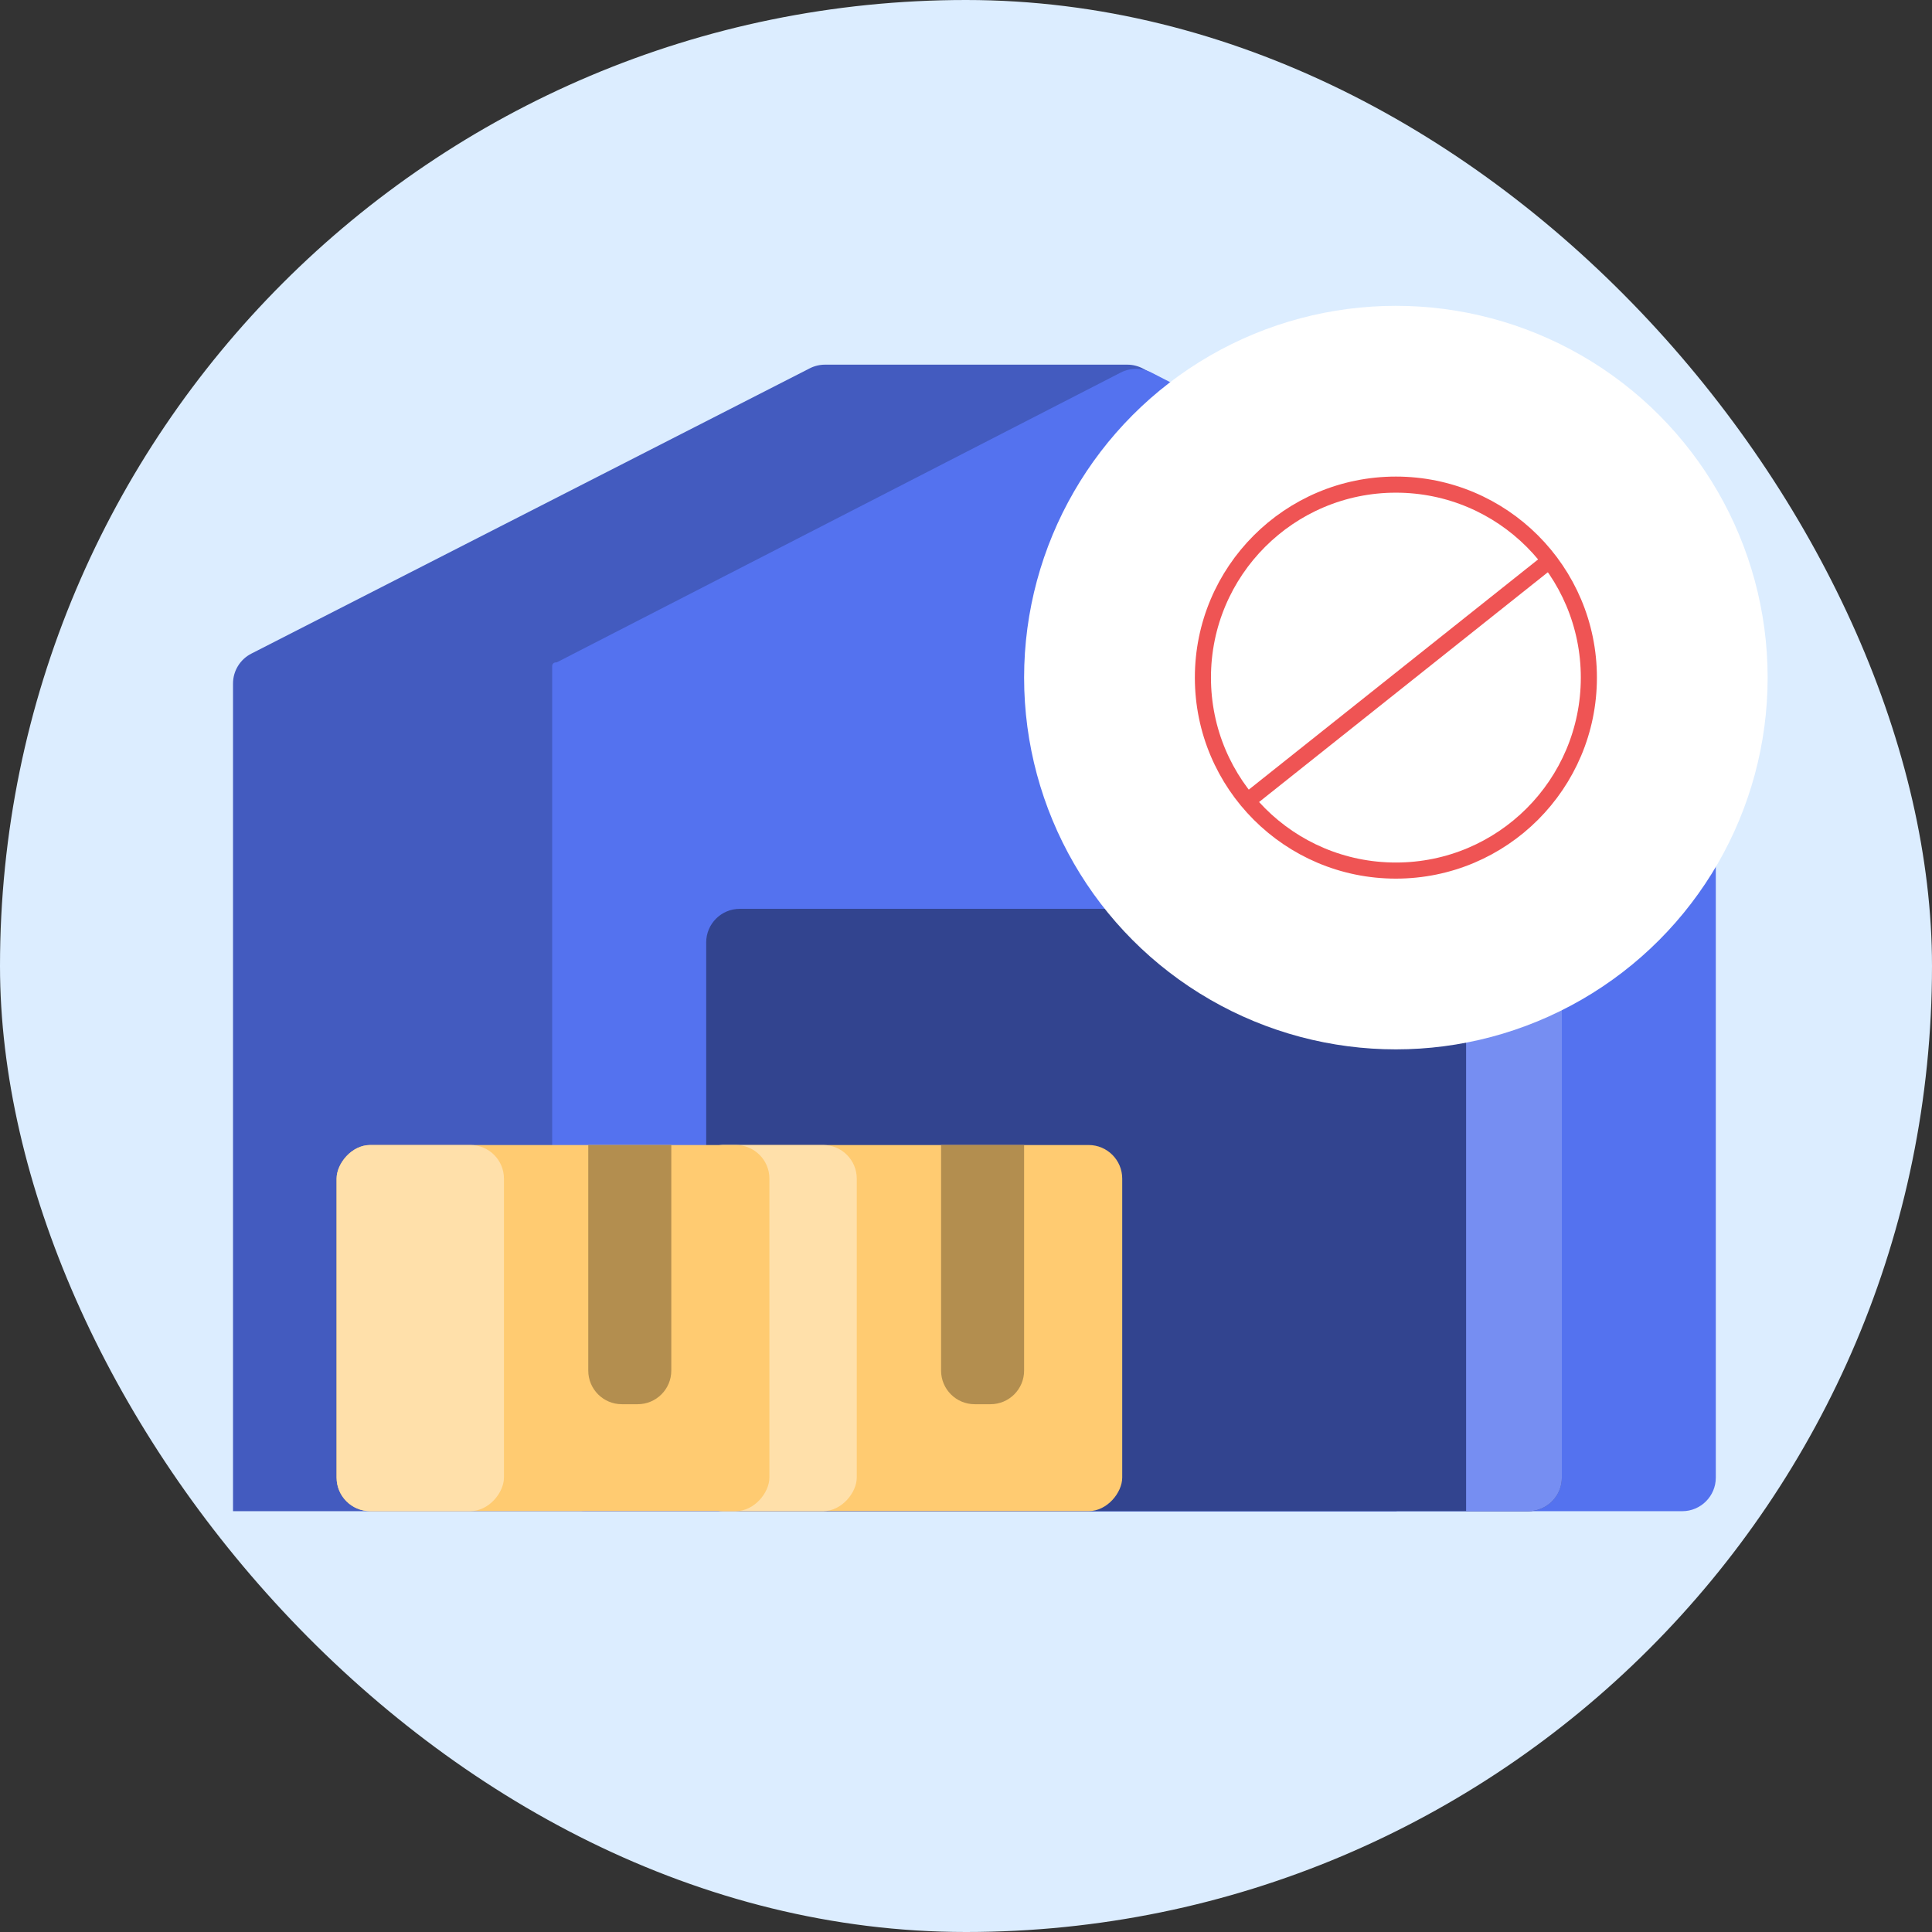 <svg width="120" height="120" viewBox="0 0 120 120" fill="none" xmlns="http://www.w3.org/2000/svg">
<rect x="0" y="0" width="120" height="120" fill="#333333" stroke="none"/>
<rect width="120" height="120" rx="60" fill="#DCEDFF"/>
<path d="M94.436 35.58L86.748 41.144V93.863H14.473V42.457C14.473 41.673 14.912 40.955 15.61 40.599L50.292 22.879C50.586 22.729 50.911 22.65 51.242 22.65L70.018 22.65C70.365 22.65 70.707 22.737 71.012 22.902L94.436 35.58Z" fill="#435BBF"/>
<path d="M106.558 41.144C106.555 41.144 106.553 41.144 106.551 41.143L71.517 23.14C70.919 22.833 70.208 22.833 69.61 23.14L34.621 41.12C34.589 41.136 34.555 41.144 34.519 41.144C34.396 41.144 34.297 41.244 34.297 41.367V91.776C34.297 92.928 35.231 93.863 36.384 93.863H104.485C105.638 93.863 106.572 92.928 106.572 91.776V41.159C106.572 41.151 106.566 41.144 106.558 41.144Z" fill="#5472EF"/>
<rect x="43.863" y="56.449" width="53.144" height="37.413" rx="2.087" fill="#32448F"/>
<path d="M91.062 56.449H94.924C96.076 56.449 97.01 57.384 97.01 58.536V91.776C97.01 92.928 96.076 93.862 94.924 93.862H91.062V56.449Z" fill="#768EF2"/>
<rect width="26.883" height="22.741" rx="2.087" transform="matrix(-1 0 0 1 69.703 71.119)" fill="#FFCB71"/>
<rect width="10.394" height="22.741" rx="2.087" transform="matrix(-1 0 0 1 53.215 71.119)" fill="#FFE0AA"/>
<path d="M63.609 71.119H58.452V85.131C58.452 86.283 59.386 87.218 60.539 87.218H61.522C62.675 87.218 63.609 86.283 63.609 85.131V71.119Z" fill="#B38E4F"/>
<rect width="26.883" height="22.741" rx="2.087" transform="matrix(-1 0 0 1 47.789 71.119)" fill="#FFCB71"/>
<rect width="10.394" height="22.741" rx="2.087" transform="matrix(-1 0 0 1 31.301 71.119)" fill="#FFE0AA"/>
<path d="M41.695 71.119H36.538V85.131C36.538 86.283 37.472 87.218 38.624 87.218H39.608C40.761 87.218 41.695 86.283 41.695 85.131V71.119Z" fill="#B38E4F"/>
<circle cx="86.7" cy="42.087" r="23.091" fill="white"/>
<circle cx="86.701" cy="42.087" r="11.986" stroke="#EF5454" strokeWidth="5.217" strokeLinecap="round"/>
<path d="M95.911 35.086L77.742 49.543" stroke="#EF5454" strokeWidth="5.217" strokeLinecap="round"/>
</svg>
